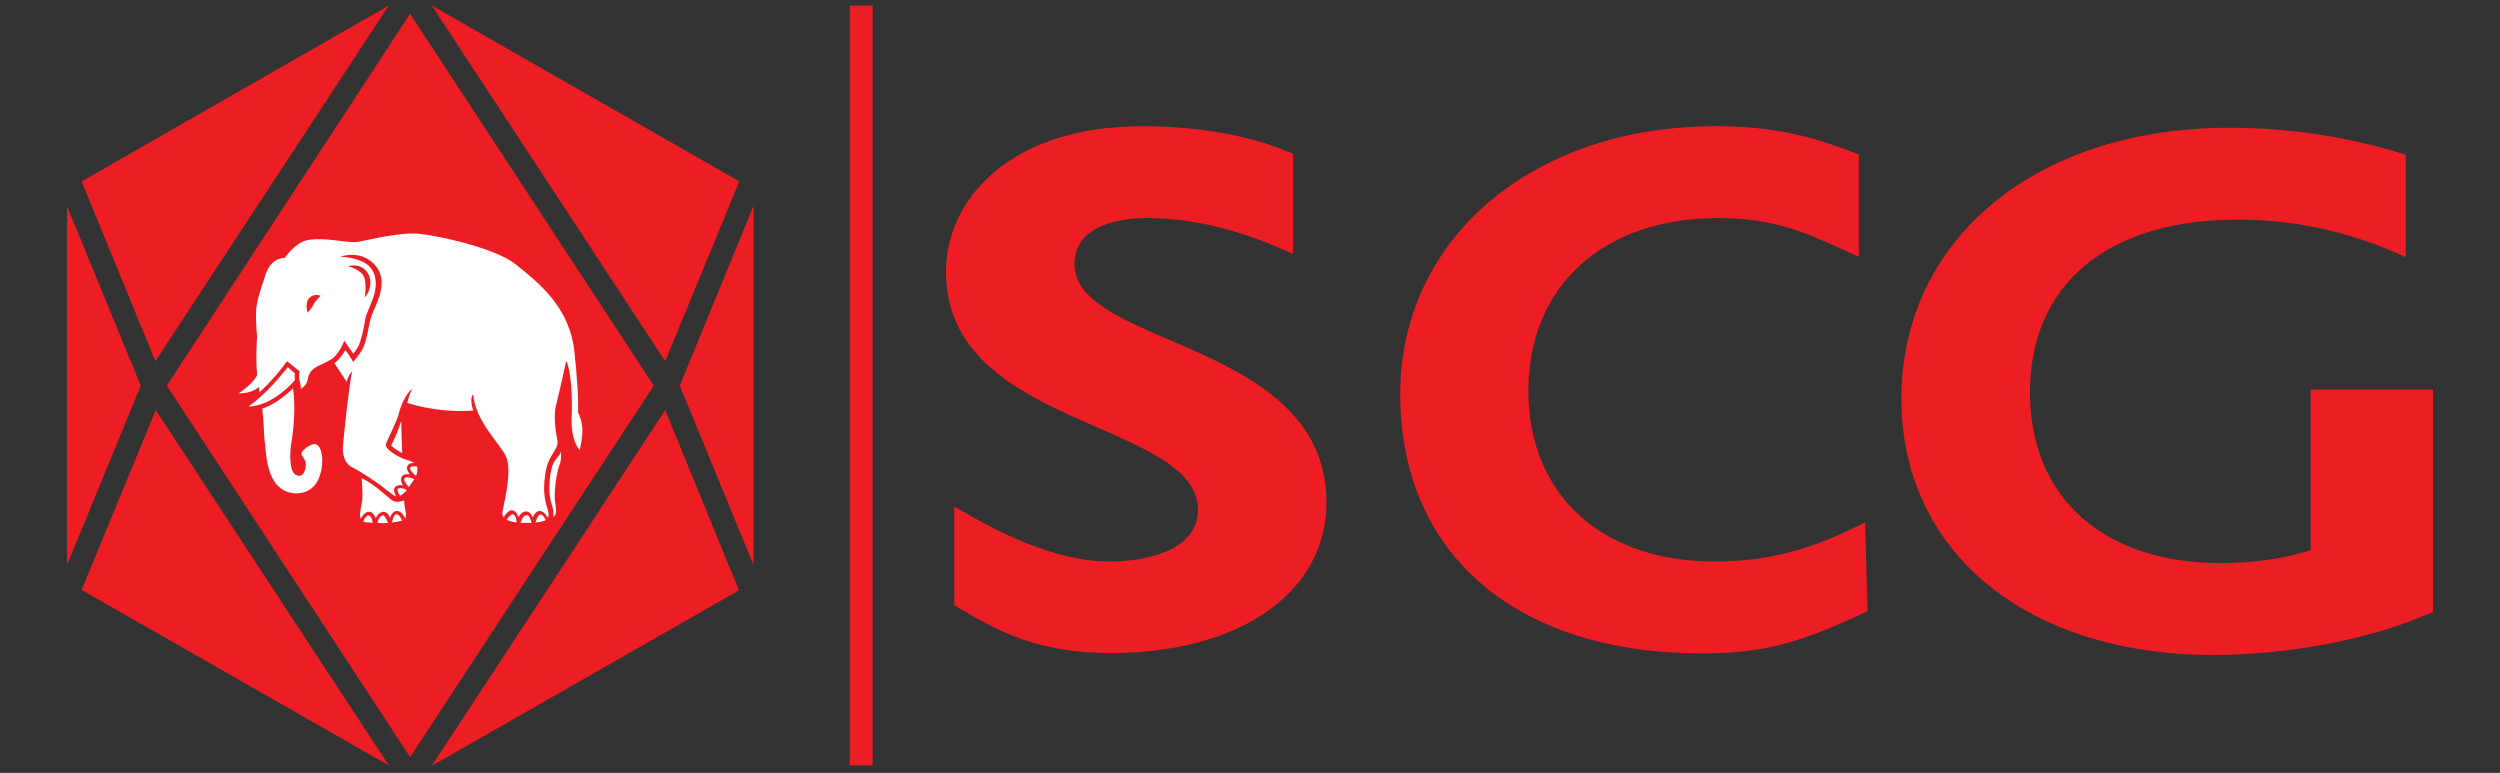 <?xml version="1.0" encoding="UTF-8" standalone="no"?>
<!DOCTYPE svg PUBLIC "-//W3C//DTD SVG 1.1//EN" "http://www.w3.org/Graphics/SVG/1.1/DTD/svg11.dtd">
<svg width="100%" height="100%" viewBox="0 0 634 196" version="1.1" xmlns="http://www.w3.org/2000/svg" xmlns:xlink="http://www.w3.org/1999/xlink" xml:space="preserve" xmlns:serif="http://www.serif.com/" style="fill-rule:evenodd;clip-rule:evenodd;stroke-linejoin:round;stroke-miterlimit:2;">
    <rect x="0" y="0" width="634" height="196" fill="#333333" stroke="none"/>
    <g transform="matrix(1,0,0,1,153,-173)">
        <path d="M34.5,219L15.7,264.6L-43.5,174.4L34.5,219ZM19.4,270.8L38.1,316.3L38.1,225.2L19.4,270.8ZM-43.5,367.2L34.4,322.7L15.7,277L-43.5,367.2ZM-132.3,322.6L-54.4,367.1L-113.5,277L-132.3,322.6ZM-136,316.3L-117.3,270.8L-136,225.3L-136,316.3ZM-110.7,270.8L-49,365L12.8,270.8L-49,176.5L-110.7,270.8ZM-132.3,219L-113.6,264.6L-54.4,174.4L-132.3,219Z" style="fill:rgb(237,29,36);fill-rule:nonzero;"/>
    </g>
    <g transform="matrix(1,0,0,1,153,-173)">
        <path d="M-80,266.1C-79.5,266.6 -78.6,267.4 -78.2,267.7C-78.3,268.1 -78.3,268.7 -78.2,269.4C-83.2,275 -87.8,276.1 -90,276.1C-85.4,272.9 -81.4,267.8 -80,266.1M-73.3,285.6C-74.2,285.6 -76.9,287.3 -76.5,288.3C-76.1,289.3 -75.2,289.6 -75.5,291.6C-75.7,292.5 -76.2,294.2 -77.8,293.5C-79.8,292.8 -79.5,287.5 -79.1,285.2C-78.5,281.5 -78,276.4 -78.7,271.5C-81.6,274.3 -84.3,275.9 -86.4,276.6L-86.5,276.6C-86.1,279.7 -86.1,282.9 -85.9,284.7C-85.4,287.2 -85.9,297.4 -78.4,298.1C-75.5,298.3 -72.8,296.9 -71.8,293.3C-70.8,290.4 -71.2,285.6 -73.3,285.6M-52.5,283.2C-53,284.3 -53.8,286 -53.8,286C-53.8,286 -52.7,287.1 -51,287.9C-51,287.9 -51.3,280.6 -51.2,279.7C-51.2,279.7 -52.2,282.5 -52.5,283.2M-12.7,290.6C-13.3,291.9 -13.6,294.3 -13.6,295.1C-13.8,297.4 -13.6,299.4 -13.1,300.9C-12.4,302.9 -12.7,304.1 -12.7,304.1C-11.5,303.4 -12.1,301.7 -12.3,299.7C-12.4,297.7 -12,293.3 -11.2,291.2C-10.4,289.1 -10.8,287.6 -10.8,287.6C-11.2,288.9 -12.1,289.2 -12.7,290.6M-52.5,303.4C-53.1,303.5 -53.4,304.6 -53.6,305.5C-52.5,305.4 -51.6,305.2 -51,305C-51.3,304.4 -51.9,303.3 -52.5,303.4M-53.5,299.9C-54.8,299.1 -58,295.7 -61.3,294.3C-61.3,294.3 -60.9,298.6 -61.2,300.2C-61.6,302.4 -61.9,303.8 -61.5,304.5C-61.1,303.8 -60.4,302.8 -59.5,302.8C-59.1,302.7 -58.7,302.9 -58.4,303.3C-58.1,303.6 -57.9,304 -57.7,304.4C-57.4,303.7 -56.7,302.9 -55.9,302.8C-55,302.7 -54.4,303.5 -54.1,304.3C-53.8,303.5 -53.3,302.7 -52.6,302.6C-51.4,302.4 -50.6,303.7 -50.2,304.5C-49.7,303.5 -50.5,301.8 -50.5,299.9C-50.6,299.9 -52.4,300.7 -53.5,299.9M-59.6,303.7C-60,303.7 -60.6,304.5 -60.9,305.2C-60.6,305.4 -60.2,305.5 -59.7,305.5C-59.3,305.5 -58.9,305.5 -58.5,305.6C-58.5,304.9 -58.8,304.3 -59.1,303.9L-59.6,303.7ZM-55.9,303.7C-56.7,303.8 -57.1,304.8 -57.3,305.6C-56.5,305.7 -55.5,305.7 -54.6,305.6C-54.9,304.8 -55.4,303.7 -55.9,303.7M-49,291.6C-49.2,291.9 -48.5,292.9 -47.5,293.7C-47.1,292.6 -47,291.8 -47.3,291.3C-47.9,291.2 -48.8,291.2 -49,291.6M-50.4,294.3C-50.7,294.8 -50,295.8 -49.3,296.5C-49,296.1 -48.8,295.7 -48.4,295.2C-48.2,294.9 -48.1,294.7 -47.9,294.5C-48.9,294.1 -50.1,293.8 -50.4,294.3M-51.8,296.8L-52.2,297C-52.3,297.3 -52,298 -51.6,298.7C-51.1,298.6 -50.5,298 -49.8,297.3C-50.5,296.9 -51.3,296.7 -51.8,296.8M-16,303.5C-16.5,303.6 -17,304.6 -17.2,305.5C-16.2,305.4 -15.3,305.3 -14.6,304.9C-14.9,304.2 -15.4,303.4 -16,303.5M-6.4,277.6C-6.4,277.6 -5.3,279.7 -5.3,282.2C-5.3,284.5 -6,287.1 -6,287.1C-6,287.1 -8.4,284.9 -8,278.2C-8,278.2 -7.6,268.6 -9.4,264.5C-9.4,264.5 -11.3,273.2 -12,275.8C-12.7,278.5 -12,283 -11.7,284.4C-11.2,286.5 -12.8,287.5 -13.9,290.1C-14.8,292.3 -14.9,294.7 -15,296C-15.1,297.7 -14.9,299.9 -14.1,302.2C-13.8,303.1 -13.8,304 -14.1,304.3C-14.5,303.6 -15.2,302.5 -16.3,302.6C-17.1,302.7 -17.6,303.5 -17.9,304.2C-18.2,303.5 -18.7,302.7 -19.6,302.7C-20.4,302.7 -21.1,303.4 -21.5,304.1C-21.7,303.7 -21.9,303.3 -22.1,303C-22.5,302.6 -22.8,302.4 -23.2,302.4C-24.1,302.4 -24.9,303.6 -25.3,304.2C-25.6,303.8 -25.7,303.2 -25.5,302.4C-24.7,298.5 -23.2,292 -24.7,288.7C-26.3,285.4 -32.5,279.7 -33,273C-33,273 -34.1,273.8 -33,277.1C-33,277.1 -40.5,278 -49.7,275.2C-49.7,275.2 -49.5,273.8 -48.5,271.6C-48.5,271.6 -50.7,273.3 -51.9,278C-52.3,279.7 -54.6,284.2 -55.1,285.5C-55.7,286.8 -52.2,288.7 -51,289.2C-50.1,289.6 -48.9,289.8 -48,290.4C-48.7,290.4 -49.4,290.6 -49.7,291.2L-49.8,291.7C-49.8,292.3 -49.4,292.7 -49.1,293.3C-49.8,293.2 -50.7,293.2 -51.1,293.9C-51.2,294.1 -51.3,294.3 -51.3,294.6C-51.3,295.1 -51.1,295.6 -50.8,296.1C-51.3,296 -51.7,296 -52,296.1C-52.5,296.2 -52.8,296.4 -52.9,296.7C-53.3,297.3 -52.9,298.2 -52.5,298.9C-53.2,298.7 -53.9,298 -54.8,297.4C-57.1,295.4 -62.4,292.1 -63.3,291.7C-64.3,291.3 -66.4,290 -66,285.7C-65.6,281.5 -64.4,270.1 -63.7,267.2C-63.7,267.2 -64.5,267.8 -65.1,269.8L-68.2,265.1C-67,264.3 -66,262.7 -65.4,261.8C-64.7,262.7 -63.4,264.8 -63.4,264.8L-62.9,264.1C-62.8,264 -61.2,262.2 -60.7,260.7C-60.1,259.1 -59.7,257.2 -59.4,255.5C-59.2,254.5 -59,253.7 -58.8,253.2L-58.3,251.9C-57.1,249.2 -54.4,243.8 -58.1,240C-61.8,236.2 -66.7,238.1 -66.7,238.1C-66.7,238.1 -61.3,238.2 -59.1,240.8C-58,242.1 -57.7,243.6 -57.7,245C-57.7,247.4 -58.8,249.7 -59.5,251.4L-60.1,252.9C-60.3,253.4 -60.5,254.3 -60.6,255.3C-60.9,256.9 -61.3,258.8 -61.9,260.3C-62.2,261.1 -62.9,262.1 -63.4,262.7C-64,261.9 -65.7,259.4 -65.7,259.4L-66.1,260.4C-66.5,261.3 -67.9,263.7 -69.3,264.3C-70.9,265.3 -72.2,265.6 -73.3,266.4C-74,267 -74.7,267.5 -75,269.4C-75.4,271 -76.7,271.6 -76.7,271.6C-76.7,271.6 -76.7,270.9 -76.9,270C-77.4,268.6 -77,267.2 -77,267.2L-80.2,264.6L-80.6,265.1C-80.6,265.2 -83.4,269 -87.1,272.4L-87.2,272.5C-87.3,272 -87.3,271.7 -87.4,271.1C-87.4,271.1 -88.6,272.7 -92.5,272.8C-88,269.6 -87.8,268 -87.8,268C-88.2,263.4 -87.8,258.4 -87.8,258.4C-88,256.7 -88.3,251.8 -87.8,249.9C-87.4,247.9 -86.9,246.3 -85.5,242.2C-84,238.2 -80.8,238.4 -80.8,238.4C-80.8,238.4 -77.9,234.1 -74.5,233.8C-69.1,233.2 -65.1,234.8 -62,234.3C-58.9,233.7 -51.1,231.8 -46.7,232.3C-42.3,232.7 -27.3,235.8 -22,240.2C-16.6,244.6 -8.4,250.8 -7.3,262.5C-6.1,273.8 -6.4,277.6 -6.4,277.6M-73.5,250.2C-73.2,249.5 -71.7,248 -71.7,248C-71.7,248 -73.2,247.3 -74.5,248.5C-75.8,249.8 -75,252.3 -75,252.3C-75,252.3 -73.8,251 -73.5,250.2M-59.6,242.5C-61.3,239.4 -64.8,240.5 -64.8,240.5C-62.8,241 -60.9,242.2 -60.6,243.4C-60,245.1 -60.5,248.5 -60.5,248.5C-60.5,248.5 -58,245.6 -59.6,242.5M-19.4,303.6C-20.2,303.6 -20.7,304.7 -21,305.6L-18.2,305.6C-18.4,304.7 -18.8,303.6 -19.4,303.6M-23,303.4C-23.4,303.4 -24.1,304.2 -24.5,304.8C-23.8,305.2 -22.9,305.4 -22,305.5C-22,304.7 -22.2,304 -22.6,303.6L-23,303.4Z" style="fill:white;fill-rule:nonzero;"/>
    </g>
    <g transform="matrix(1,0,0,1,153,-173)">
        <path d="M464,271.7L464,328.2L462.8,328.7C447.8,335.2 427.3,339.1 408.3,339.1C361,339.1 329.2,313 329.2,274.1C329.2,233.7 363.3,205.4 412.3,205.4C427.3,205.4 441.9,207.6 455.7,211.8L457.1,212.3L457.1,238.2L454.4,237C441.3,231.4 428.3,228.7 414.4,228.7C381.5,228.7 361.8,245.1 361.8,272.5C361.8,299.2 380.4,315.8 410.3,315.8C418.8,315.8 427.1,314.5 433,312.5L433,271.8L464,271.8L464,271.7ZM317.3,306.8C305.1,312.8 294.2,315.4 281.8,315.4C253.1,315.4 234.6,298.4 234.6,272.1C234.6,245.6 253.5,228.3 282.7,228.3C296.9,228.3 304.8,231.9 315.7,236.9L318.4,238.1L318.4,212.2L317.2,211.7C307.4,208 298,205 282,205C235.7,205 202.1,233.5 202.1,272.9C202.1,313.5 231.4,338.7 278.7,338.7C293.5,338.7 302.7,336.4 319.5,328.5L320.6,328L320,305.5L317.3,306.8ZM143.8,259.3C130.8,253.7 119.5,248.9 119.5,240C119.5,229.5 132.3,228.3 137.8,228.3C148.8,228.3 160.4,231 172.2,236.2L174.9,237.4L174.9,212L173.7,211.5C164.1,207.4 150.7,205 136.8,205C102.5,205 86.9,224.1 86.9,241.9C86.9,264.6 107.3,273.5 125.3,281.4C139,287.4 150.8,292.6 150.8,302.3C150.8,312 139.1,315.4 128.1,315.4C114.7,315.4 99.7,307.7 91.9,303.1L89,301.4L89,326.4L89.9,327C100.9,333.6 110.8,338.6 128.8,338.6C161.5,338.6 183.4,323.2 183.4,300.4C183.4,276.4 161.5,266.9 143.8,259.3M68.3,174.4L62.5,174.4L62.5,367.1L68.3,367.1L68.3,174.4Z" style="fill:rgb(237,29,36);fill-rule:nonzero;"/>
    </g>
</svg>
